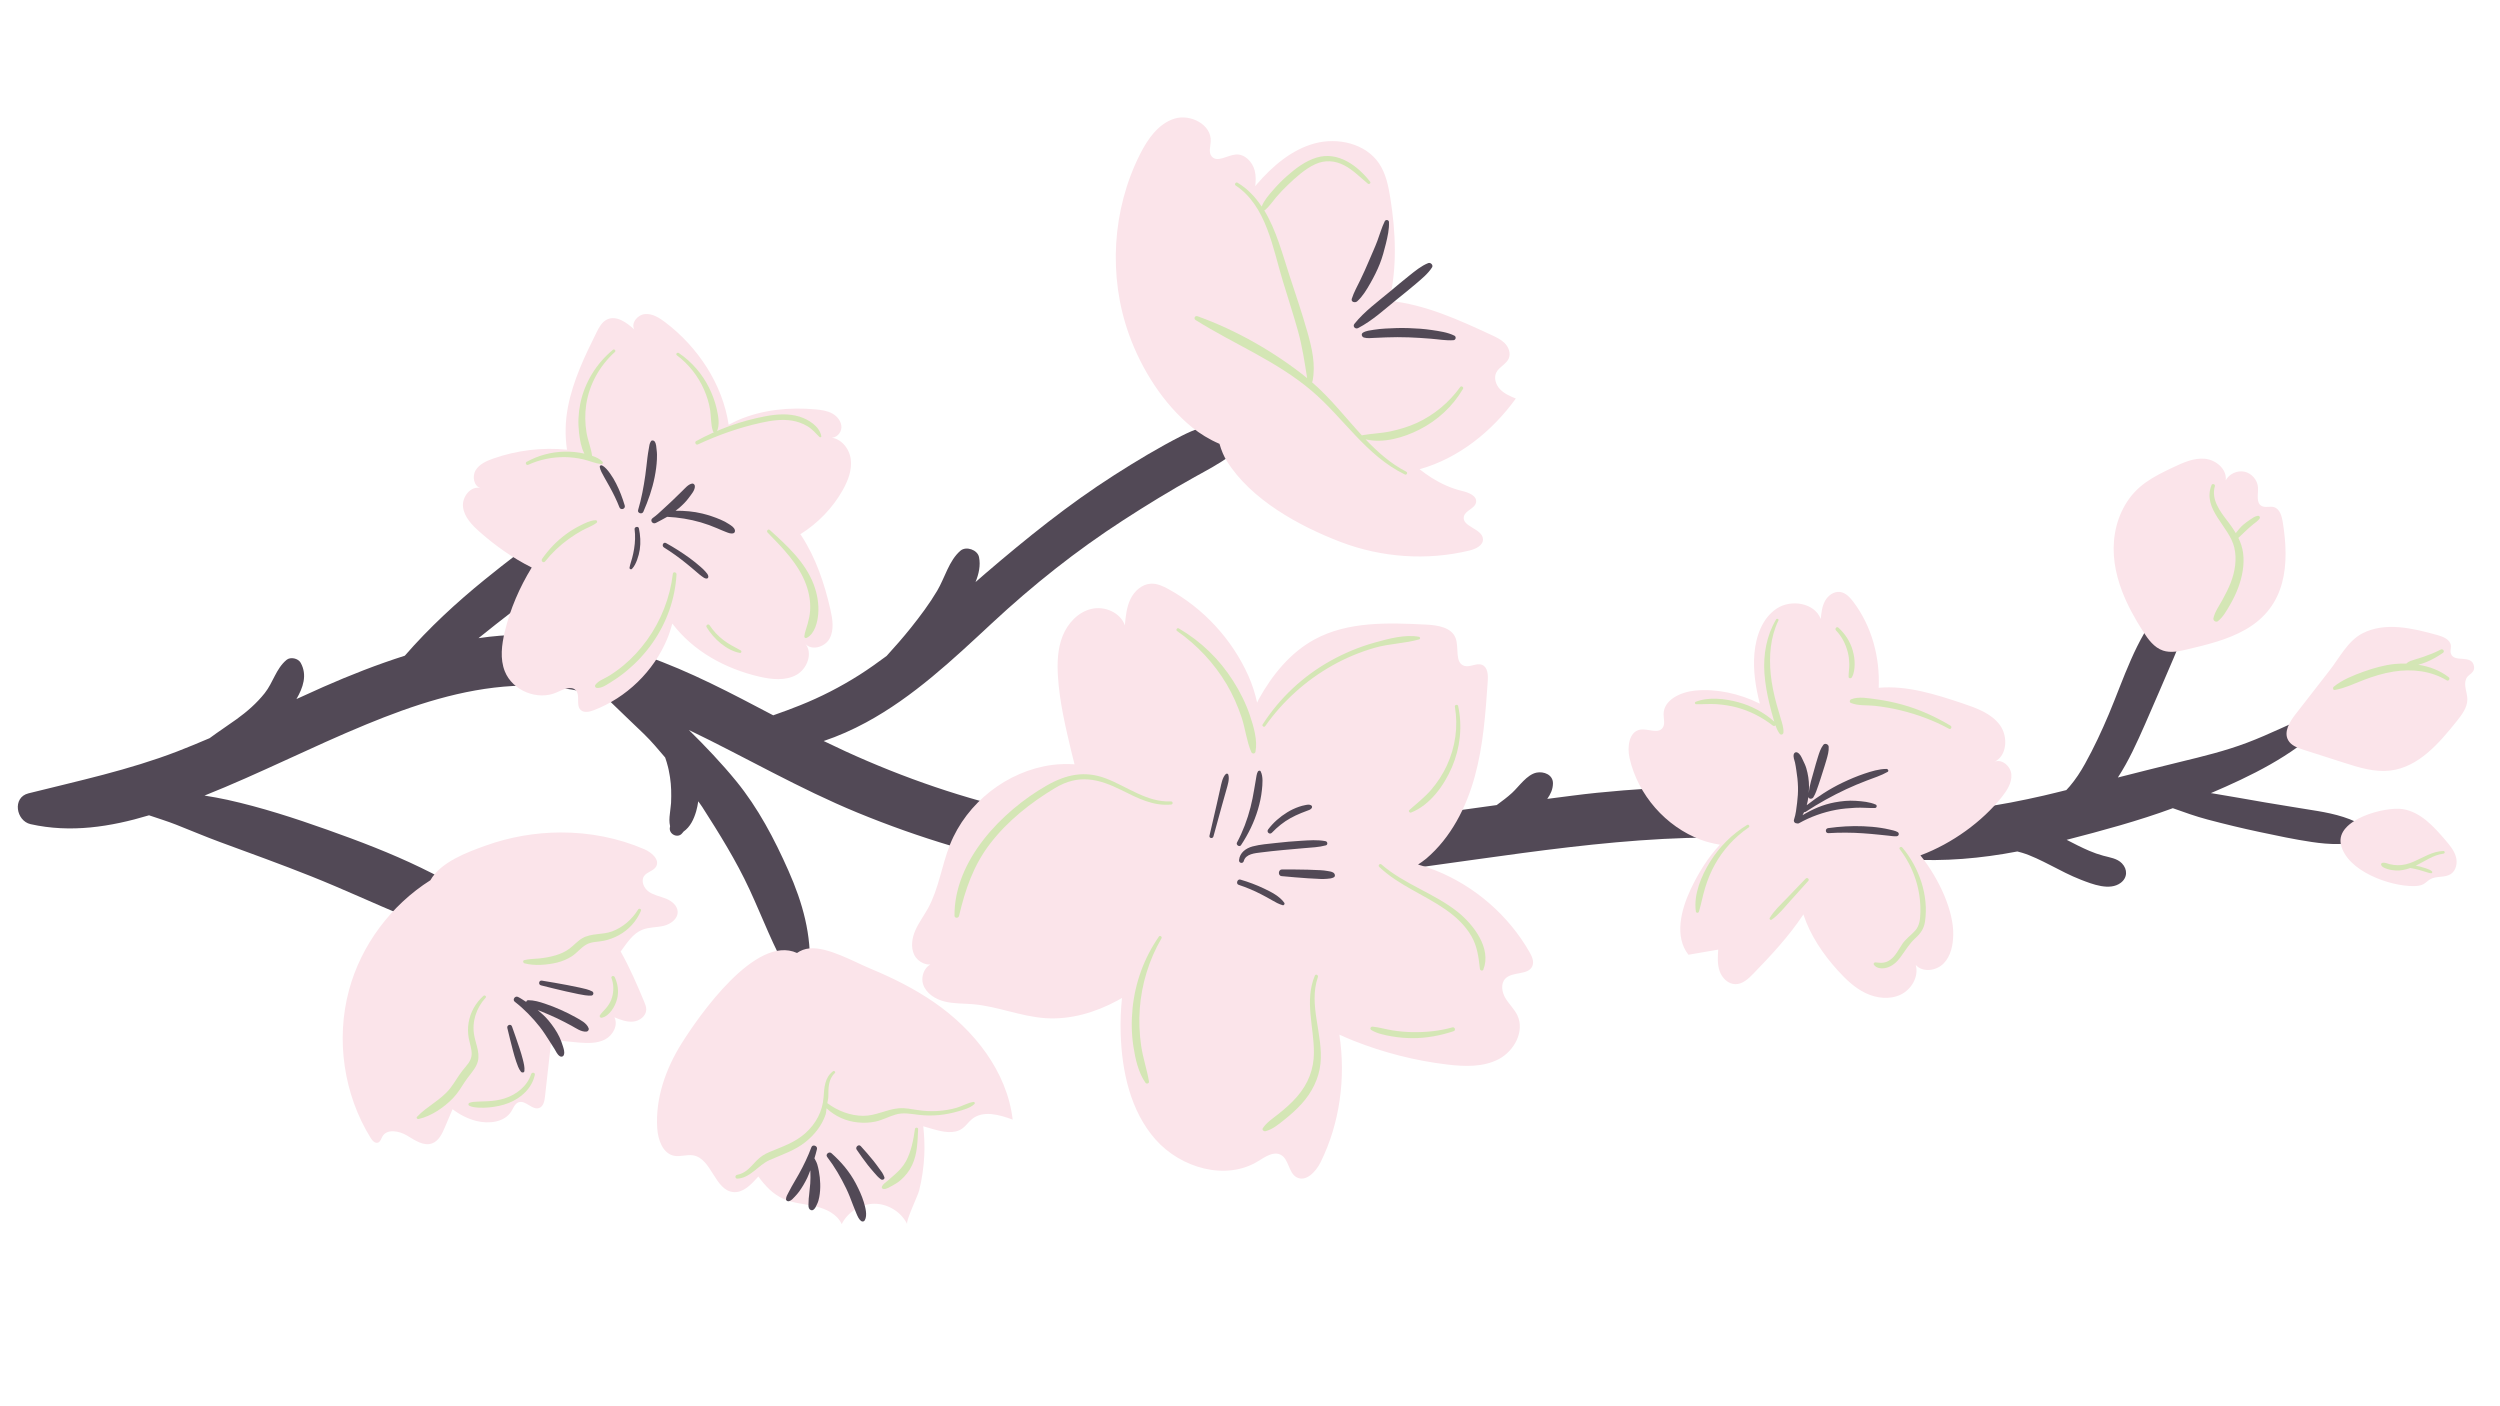 <?xml version="1.0" encoding="UTF-8" standalone="no"?>
<!DOCTYPE svg PUBLIC "-//W3C//DTD SVG 1.1//EN" "http://www.w3.org/Graphics/SVG/1.1/DTD/svg11.dtd">
<!-- Created with Vectornator (http://vectornator.io/) -->
<svg height="100%" stroke-miterlimit="10" style="fill-rule:nonzero;clip-rule:evenodd;stroke-linecap:round;stroke-linejoin:round;" version="1.1" viewBox="0 0 1440 810" width="100%" xml:space="preserve" xmlns="http://www.w3.org/2000/svg" xmlns:vectornator="http://vectornator.io" xmlns:xlink="http://www.w3.org/1999/xlink">
<defs/>
<g id="Untitled" vectornator:layerName="Untitled">
<g opacity="1" vectornator:layerName="path">
<clipPath id="ClipPath">
<path d="M10 238L1365 238L1365 564L10 564L10 238Z"/>
</clipPath>
<g clip-path="url(#ClipPath)">
<clipPath id="ClipPath_2">
<path d="M742.629-532.414L1725.86 450.816L742.629 1434.05L-240.602 450.816L742.629-532.414Z"/>
</clipPath>
<g clip-path="url(#ClipPath_2)">
<clipPath id="ClipPath_3">
<path d="M742.629-532.414L1725.86 450.816L742.629 1434.05L-240.602 450.816L742.629-532.414Z"/>
</clipPath>
<g clip-path="url(#ClipPath_3)">
<path d="M1363.32 477.07C1355.25 471.34 1344.68 468.797 1335.05 467.16C1324.94 465.441 1314.79 463.961 1304.69 462.191C1294.59 460.422 1284.48 458.648 1274.36 456.965C1274.05 456.914 1273.74 456.902 1273.43 456.855C1296.27 447.109 1320.43 435.418 1337.76 418.266C1340.89 415.168 1336.98 409.422 1332.95 411.082C1319.95 416.445 1307.39 422.883 1294.21 427.848C1281.73 432.543 1269.04 435.648 1256.11 438.777C1244.02 441.707 1231.96 444.789 1219.89 447.844C1226.17 438.254 1230.86 427.754 1235.49 417.27C1241.11 404.523 1246.57 391.699 1252.07 378.898C1254.82 372.508 1263.72 351.098 1251.48 348.824C1248.91 348.348 1246.16 349.254 1244.46 351.258C1230.17 368.137 1223.24 391.035 1214.7 411.32C1210.58 421.074 1206.14 430.617 1201 439.875C1198.46 444.465 1195.59 448.891 1192.19 452.891C1191.55 453.641 1190.87 454.367 1190.19 455.094C1185.86 456.133 1181.55 457.262 1177.21 458.254C1151.77 464.062 1126.3 468.418 1100.09 467.449C1087.55 466.984 1074.93 465.348 1062.48 463.848C1057.31 463.223 1052.05 462.793 1046.81 462.277C1045.82 461.324 1044.59 460.5 1043.02 459.906C1023.35 452.48 1002.25 452.867 981.418 453.055C960.867 453.238 940.348 454.617 919.902 456.645C910.316 457.594 900.781 458.977 891.223 460.156C893.09 457.543 894.445 454.668 894.508 451.305C894.605 446.18 889.156 444.207 885.082 445.023C879.5 446.141 874.98 452.988 870.93 456.723C868.297 459.152 865.164 461.457 862.094 463.723C841.305 466.578 820.531 469.57 799.719 472.23C763.75 476.828 727.535 480.371 691.234 479.949C653.285 479.516 615.422 474.191 578.613 465.047C542.605 456.102 507.77 443.086 474.434 426.828C482.867 423.992 491.035 420.359 498.863 416.121C526.188 401.34 548.855 379.875 571.438 358.883C594.992 336.988 619.781 317.273 646.785 299.773C660.324 290.996 674.059 282.578 688.164 274.738C695.152 270.855 702.375 267.113 708.801 262.328C715.25 257.527 720.906 251.801 727.246 246.844C730.5 244.301 729.352 237.395 724.352 238.324C708.75 241.223 695.012 243.73 680.684 251.016C667.367 257.793 654.461 265.59 641.871 273.625C615.59 290.395 591.211 310.086 567.566 330.348C565.668 331.973 563.789 333.637 561.902 335.277C563.805 330.566 564.91 325.664 563.906 320.859C563.031 316.676 556.484 314.41 553.223 317.207C546.586 322.895 544.242 332.824 539.809 340.289C535.367 347.777 530.094 354.809 524.668 361.605C520.207 367.199 515.484 372.559 510.672 377.844C505.551 381.609 500.398 385.34 495.02 388.746C484.137 395.645 472.781 401.484 460.82 406.262C455.73 408.297 450.566 410.219 445.371 412.023C421.41 399.426 397.484 386.691 371.867 377.777C340.672 366.922 308.324 362.727 275.602 367.59C282.164 362.328 288.738 357.098 295.391 351.992C308.289 342.094 321.57 332.77 335.004 323.617C341.445 319.227 348 315.137 353.309 309.328C357.484 304.758 362.789 300.223 363.98 294.012C364.527 291.188 362.602 288.977 360.043 288.234C353.371 286.297 344.492 290.004 338.188 292.453C330.953 295.27 324.559 300.02 318.211 304.398C304.836 313.621 291.902 323.547 279.285 333.781C262.844 347.117 247.102 361.66 233.172 377.688C217.238 382.762 201.625 388.887 186.273 395.645C181.074 397.934 175.91 400.301 170.746 402.66C174.547 396.133 177.133 388.82 173.18 381.754C171.746 379.199 167.344 378.18 165.035 380.109C158.941 385.199 157.344 393.133 152.461 399.27C147.867 405.051 142.324 409.895 136.355 414.207C131.207 417.926 125.832 421.395 120.723 425.195C114.531 427.836 108.32 430.434 102.035 432.852C74.281 443.531 45.137 449.777 16.371 456.973C6.949 459.332 9.254 472.836 17.605 474.711C40.648 479.883 63.609 476.297 85.84 469.609C91.031 471.387 96.305 472.988 101.387 474.988C109.801 478.297 118.113 481.852 126.598 484.977C144.25 491.484 161.93 497.844 179.406 504.82C197.465 512.023 215.082 520.23 233.02 527.707C241.52 531.25 249.926 534.758 258.758 537.387C266.188 539.602 274.172 543.191 281.266 538.836C283.199 537.648 284.203 535.316 284.086 533.113C283.617 524.395 274.387 519.152 267.941 514.402C260.129 508.648 251.281 504.082 242.562 499.855C225.066 491.379 206.805 484.434 188.5 477.934C169.715 471.258 150.469 465.004 130.992 460.699C126.609 459.727 122.211 458.965 117.801 458.246C149.34 445.699 179.59 430.18 210.973 417.262C238.027 406.121 266.191 396.73 295.609 395.117C313.844 394.117 331.504 396.77 348.664 401.59C349.441 402.301 350.297 402.949 351.047 403.684C357.625 410.105 364.312 416.395 370.934 422.793C375.391 427.105 379.207 431.746 383.137 436.332C383.777 438.16 384.34 440.016 384.797 441.898C384.93 442.441 385.047 442.992 385.176 443.543C385.18 443.562 385.18 443.543 385.184 443.562C385.199 443.668 385.188 443.629 385.215 443.793C385.27 444.152 385.547 445.609 385.668 446.23C385.754 446.715 385.91 447.625 385.934 447.762C386.672 452.527 386.734 457.438 386.539 462.254C386.527 462.469 386.512 462.707 386.5 462.832C386.43 463.613 386.328 464.391 386.246 465.172C386.133 466.285 386.012 467.395 385.871 468.504C385.52 471.312 385.41 473.379 385.973 475.941C385.934 476.148 385.91 476.359 385.859 476.566C385.082 480.434 390.359 483.141 392.91 479.984C393.176 479.645 393.449 479.316 393.73 478.992C397.605 476.277 399.66 471.871 401.004 467.281C401.559 465.391 401.891 463.473 402.199 461.547C402.918 462.645 403.73 463.613 404.441 464.727C414.312 480.164 424.023 495.699 431.734 512.355C439.34 528.781 445.473 545.57 454.66 561.223C457.328 565.77 465.906 564.469 466.281 558.875C467.633 538.68 462.301 519.945 454.156 501.555C446.094 483.34 436.68 465.375 424.023 449.895C415.637 439.633 406.352 429.883 396.793 420.473C429.293 436.121 460.441 454.309 493.859 468.062C529.375 482.676 566.465 493.848 604.238 500.82C677.18 514.277 749.863 508.844 822.82 498.848C858.812 493.914 894.754 488.414 930.953 485.176C948.91 483.57 966.93 482.527 984.961 482.406C1002.92 482.285 1020.96 484.699 1038.75 482.223C1040.23 482.016 1041.58 481.465 1042.83 480.746C1048.12 483.531 1053.54 486.098 1059.47 487.992C1072.33 492.098 1085.01 494.125 1098.47 494.973C1119.86 496.32 1141.08 494.461 1162 490.445C1162.93 490.676 1163.85 490.922 1164.76 491.199C1169.99 492.781 1175.79 495.672 1180.97 498.324C1186.76 501.297 1192.53 504.371 1198.61 506.727C1205.14 509.258 1215.21 513.281 1221.55 508.504C1225.47 505.559 1225.53 500.77 1222.28 497.34C1219.5 494.406 1215.2 493.91 1211.48 492.895C1208.71 492.141 1206.07 491.207 1203.43 490.078C1198.98 488.18 1194.68 485.961 1190.39 483.742C1210.91 478.445 1231.64 472.848 1251.55 465.52C1258.13 467.871 1264.7 470.234 1271.51 472.039C1281.42 474.672 1291.44 477.09 1301.47 479.223C1311.49 481.352 1321.54 483.504 1331.67 485.004C1341.39 486.438 1352.76 487.188 1362.07 483.406C1364.43 482.445 1365.79 478.824 1363.32 477.07Z" fill="#524956" fill-rule="nonzero" opacity="1" stroke="none" vectornator:layerName="path"/>
</g>
</g>
</g>
</g>
<g opacity="1" vectornator:layerName="path">
<clipPath id="ClipPath_4">
<path d="M197 67L1426 67L1426 706L197 706L197 67Z"/>
</clipPath>
<g clip-path="url(#ClipPath_4)">
<clipPath id="ClipPath_5">
<path d="M742.629-532.414L1725.86 450.816L742.629 1434.05L-240.602 450.816L742.629-532.414Z"/>
</clipPath>
<g clip-path="url(#ClipPath_5)">
<clipPath id="ClipPath_6">
<path d="M742.629-532.414L1725.86 450.816L742.629 1434.05L-240.602 450.816L742.629-532.414Z"/>
</clipPath>
<g clip-path="url(#ClipPath_6)">
<path d="M863.281 610.055C854.352 614.75 843.676 614.371 833.66 613.176C815.188 610.969 797.008 606.352 779.719 599.484C776.961 598.387 774.219 597.207 771.496 595.953C775.219 620.859 771.832 646.828 760.672 669.43C757.953 674.938 752.129 681.102 746.785 678.082C742.113 675.441 742.465 667.688 737.719 665.18C733.512 662.957 728.707 666.359 724.652 668.852C706.031 680.324 680.074 672.746 665.594 656.355C651.117 639.965 646.184 617.148 645.504 595.289C645.297 588.504 645.543 581.629 646.273 574.828C645.406 575.316 644.488 575.863 643.656 576.312C630.977 583.156 616.598 587.465 602.082 586.461C587.926 585.484 574.473 579.609 560.336 578.418C554.902 577.957 549.371 578.188 544.082 576.875C538.793 575.559 533.578 572.301 531.777 567.156C529.98 562.008 533.16 555.188 538.59 554.727C534.34 557.023 528.648 554.258 526.57 549.898C524.488 545.539 525.309 540.293 527.246 535.867C529.18 531.441 532.133 527.543 534.469 523.312C540.754 511.934 542.379 498.598 547.184 486.52C556.824 462.297 580.16 444.082 605.996 440.605C610.289 440.027 614.613 440.004 618.93 440.223C618.273 437.68 617.617 435.133 617.02 432.605C613.656 418.426 610.281 404.16 609.375 389.617C608.883 381.762 609.156 373.672 612.066 366.359C614.977 359.051 620.914 352.594 628.562 350.75C636.207 348.902 645.309 352.758 647.918 360.184C648.391 355.027 648.895 349.746 651.145 345.082C653.395 340.422 657.793 336.438 662.965 336.199C666.555 336.035 669.977 337.645 673.129 339.379C693.273 350.449 709.66 368.23 719.047 389.219C721.383 394.441 722.965 399.59 724.098 404.711C724.461 404.031 724.734 403.293 725.109 402.617C732.793 388.781 743.18 375.953 757.07 368.367C776.402 357.812 799.695 358.656 821.691 359.781C828.203 360.113 836.105 361.406 838.414 367.504C840.52 373.07 837.773 381.809 843.465 383.543C846.789 384.551 850.484 381.641 853.695 382.961C856.914 384.289 857.195 388.66 856.957 392.133C855.688 410.664 854.391 429.34 849.477 447.246C844.562 465.156 835.715 482.473 821.578 494.512C820.055 495.805 818.422 496.871 816.805 497.98C820.219 498.957 823.598 500.055 826.895 501.371C849.504 510.395 868.902 527.254 880.988 548.387C882.402 550.863 883.75 553.836 882.637 556.461C880.316 561.926 871.152 559.406 867.051 563.699C864.266 566.613 865.07 571.48 867.137 574.945C869.203 578.406 872.297 581.219 874.02 584.863C878.328 593.984 872.211 605.363 863.281 610.055ZM1106.17 492.695C1124.7 485.77 1141.81 473.117 1152.93 459.227C1155.99 455.406 1158.92 450.93 1158.54 446.055C1158.16 441.176 1152.71 436.652 1148.4 438.977C1156.11 435.766 1156.87 424.223 1151.87 417.535C1146.88 410.844 1138.46 407.84 1130.55 405.18C1114.89 399.926 1098.32 394.688 1082.13 396.168C1082.9 378.574 1078.16 360.719 1067.52 346.652C1065.54 344.043 1063.09 341.383 1059.84 340.969C1056.3 340.516 1052.91 343.023 1051.2 346.164C1049.49 349.305 1049.11 352.973 1048.75 356.531C1045.2 347.211 1031.7 345.023 1023.38 350.527C1015.07 356.035 1011.39 366.488 1010.54 376.426C1009.71 386.152 1011.2 395.832 1013.68 405.312C1001.9 399.438 988.645 396.602 976.445 397.773C968.141 398.57 958.238 403.051 958.223 411.395C958.219 414.105 959.258 417.156 957.617 419.316C954.898 422.895 949.199 419.535 944.77 420.277C938.289 421.359 937.168 430.281 938.625 436.684C943.453 457.852 959.441 476.141 979.773 483.746C983.043 484.969 986.758 485.891 990.695 486.535C983.652 494.062 978.156 503.023 973.762 512.395C968.152 524.348 964.41 539.531 972.535 549.938C978.258 548.949 983.977 547.961 989.695 546.977C989.406 551.141 989.133 555.441 990.512 559.379C991.891 563.316 995.379 566.832 999.551 566.887C1003.74 566.941 1007.14 563.715 1010.05 560.707C1019.32 551.121 1030.32 539.52 1038.75 526.715C1042.71 538.695 1049.98 549.512 1058.5 558.918C1063.17 564.074 1068.31 569 1074.57 572.02C1080.84 575.035 1088.45 575.918 1094.73 572.934C1101.02 569.953 1105.33 562.535 1103.48 555.832C1107.49 560.305 1115.33 559.242 1119.53 554.945C1123.73 550.648 1124.98 544.262 1125.07 538.254C1125.27 525.16 1117.57 507.051 1106.17 492.695ZM583.305 644.902C580.031 617.148 561.062 593.195 538.051 577.328C526.641 569.461 514.184 563.262 501.402 557.953C491.941 554.027 476.871 545.355 466.406 546.262C463.512 546.512 461.121 547.488 459.082 548.918C435.277 538.012 402.438 585.297 392.539 601.129C383.426 615.699 377.43 632.738 378.566 649.891C379.008 656.555 381.738 664.43 388.289 665.734C391.898 666.453 395.648 664.855 399.273 665.477C410.008 667.309 411.676 685.793 422.535 686.648C427.82 687.066 432.172 682.785 435.719 678.848C436.078 678.449 436.426 678.043 436.785 677.648C440.727 683.07 445.289 687.93 451.352 690.59C457.125 693.129 463.59 693.445 469.73 694.875C475.871 696.301 482.25 699.352 484.824 705.102C488.27 698.109 495.867 693.367 503.664 693.359C511.461 693.348 519.074 698.066 522.535 705.051C521.648 703.262 528.727 688.621 529.445 685.711C531.086 679.051 532.062 672.227 532.395 665.379C532.66 659.824 532.383 654.262 531.801 648.73C533.617 649.258 535.43 649.801 537.242 650.32C542.91 651.949 549.5 653.438 554.301 650.016C556.41 648.512 557.848 646.238 559.855 644.602C566.211 639.41 575.613 642.035 583.305 644.902ZM1218.04 324.344C1218.82 329.844 1220.29 335.18 1222.25 340.359C1225.36 348.555 1229.7 356.355 1234.43 363.754C1237.35 368.305 1240.79 373.031 1245.92 374.738C1250.34 376.207 1255.15 375.148 1259.68 374.082C1271.27 371.344 1283.05 368.535 1293.4 362.637C1317.02 349.168 1318.8 325.043 1314.87 300.73C1314.3 297.234 1313.17 293.066 1309.76 292.105C1307.45 291.453 1304.78 292.59 1302.68 291.434C1299.35 289.59 1300.82 284.629 1300.61 280.828C1300.37 276.559 1297.05 272.645 1292.88 271.715C1288.7 270.781 1284.03 272.914 1282 276.68C1282.84 270.309 1276.43 264.852 1270.03 264.25C1263.63 263.648 1257.46 266.465 1251.66 269.219C1239.91 274.777 1230.59 279.602 1223.99 290.969C1218.16 301 1216.42 312.93 1218.04 324.344ZM1415.19 415.254C1418.09 411.617 1421.12 407.609 1421.19 402.961C1421.25 398.852 1418.89 394.949 1420.48 391.008C1421.62 388.188 1425.73 387.832 1425.01 383.707C1423.76 376.566 1413.47 382.129 1411.68 376.367C1411.23 374.926 1411.86 373.371 1411.71 371.871C1411.36 368.395 1407.34 366.738 1403.98 365.805C1389.69 361.836 1373.75 358.016 1360.61 364.898C1352.35 369.23 1347.56 378.824 1341.94 386.047C1340.25 388.215 1338.57 390.383 1336.88 392.555C1331.98 398.852 1327.09 405.152 1322.19 411.453C1318.83 415.773 1315.32 421.52 1317.96 426.312C1319.68 429.43 1323.38 430.766 1326.77 431.852C1334.61 434.363 1342.45 436.871 1350.29 439.383C1358.89 442.137 1367.83 444.926 1376.79 443.848C1393.07 441.895 1404.98 428.082 1415.19 415.254ZM1414.58 493.391C1413.54 489.797 1411.04 486.836 1408.61 483.988C1401.86 476.078 1394.22 467.648 1383.94 466.043C1373.82 464.461 1345.2 472.008 1348.36 486.391C1351.77 501.816 1376.82 510.609 1390.34 510.391C1392.27 510.363 1394.28 510.195 1395.96 509.25C1397.33 508.484 1398.39 507.262 1399.75 506.473C1403.32 504.395 1408.2 505.715 1411.66 503.453C1414.79 501.406 1415.62 496.984 1414.58 493.391ZM371.027 576.93C366.98 567.215 362.699 557.297 357.504 548.078C361.168 543.133 364.402 537.773 369.98 535.531C373.848 533.977 378.195 534.258 382.246 533.297C386.301 532.332 390.516 529.262 390.332 525.102C390.18 521.559 386.902 518.949 383.613 517.621C380.324 516.293 376.684 515.699 373.77 513.676C370.855 511.656 368.977 507.406 371.051 504.531C372.773 502.141 376.453 501.688 377.918 499.129C380.184 495.16 375.316 490.953 371.117 489.145C355.992 482.629 339.512 479.473 323.062 479.5C308.344 479.527 293.621 482.09 279.766 487.059C269.195 490.848 253.902 496.457 247.895 507.02C225.191 521.426 207.992 544.398 201.008 570.387C193.355 598.859 197.992 630.418 213.512 655.484C214.469 657.035 216.07 658.777 217.773 658.137C219.145 657.621 219.52 655.91 220.246 654.637C222.859 650.035 229.883 651.352 234.426 654.066C238.969 656.781 244.094 660.438 249.031 658.535C252.699 657.125 254.594 653.164 256.137 649.551C257.648 646.004 259.164 642.457 260.676 638.914C264.762 642.02 269.367 644.418 274.359 645.672C281.609 647.492 290.625 646.477 294.539 640.113C295.738 638.164 296.582 635.645 298.746 634.898C302.762 633.504 306.586 639.672 310.578 638.203C312.969 637.324 313.613 634.309 313.898 631.777C315.133 620.754 316.367 609.738 317.602 598.719C322.883 599.48 328.184 600.105 333.5 600.52C338.598 600.91 343.996 601.086 348.523 598.715C353.059 596.344 356.188 590.539 353.906 585.961C357.355 587.367 360.977 588.801 364.684 588.441C368.391 588.086 372.148 585.293 372.238 581.57C372.273 579.961 371.645 578.418 371.027 576.93ZM772.219 312.176C795.738 321.16 822 323.055 846.488 317.078C850.07 316.207 854.395 314.148 854.184 310.465C853.84 304.438 841.859 303.406 843.191 297.512C844.004 293.926 849.566 292.996 850.207 289.371C850.879 285.586 845.918 283.68 842.176 282.793C835.965 281.316 830.16 278.664 824.742 275.289C822.301 273.77 819.973 272.051 817.684 270.281C840.133 263.992 859.41 248.508 873.109 229.566C869.852 228.211 866.5 226.785 864.055 224.246C861.609 221.703 860.297 217.719 861.867 214.562C863.492 211.301 867.621 209.797 869.047 206.449C870.258 203.602 869.074 200.191 866.961 197.93C866.801 197.754 866.633 197.586 866.461 197.422C864.406 195.457 861.758 194.211 859.172 193.008C840.445 184.301 821.004 175.395 800.227 173.262C804.844 153.973 803.953 133.664 800.82 114.027C799.707 107.09 798.266 99.973 794.344 94.144C786.621 82.672 770.586 78.992 757.234 82.606C743.883 86.219 732.906 95.742 723.863 106.207C723.574 106.539 723.309 106.895 723.023 107.23C723.359 104.211 723.457 101.203 722.711 98.273C721.426 93.219 716.93 88.523 711.734 89.004C706.848 89.457 701.043 93.856 697.918 90.07C696.031 87.789 697.215 84.418 697.383 81.461C697.941 71.773 685.621 65.414 676.379 68.371C667.137 71.332 661.074 80.09 656.695 88.75C640.582 120.641 638.234 159.203 650.355 192.812C657.535 212.73 670.117 232.715 686.684 246.18C691.059 249.742 696.543 253.148 702.422 255.645C703.496 259.406 704.957 262.871 706.656 265.578C720.566 287.809 748.242 303.016 772.219 312.176ZM384.254 368.125C385.473 365.215 386.426 362.207 387.258 359.168C399.281 375.121 417.945 385.273 437.438 389.766C444.516 391.395 452.344 392.25 458.711 388.75C465.082 385.254 468.48 375.832 463.605 370.449C466.973 375.105 475.07 372.91 477.816 367.863C480.562 362.816 479.57 356.625 478.293 351.023C474.914 336.164 469.984 321.465 461.684 308.688C461.465 308.352 461.207 308.062 460.984 307.73C471.039 301.449 479.555 292.695 485.379 282.359C488.453 276.906 490.848 270.715 490.039 264.504C489.23 258.297 484.344 252.289 478.086 252.031C481.344 252.738 484.562 249.562 484.656 246.23C484.75 242.898 482.41 239.863 479.5 238.234C476.594 236.605 473.195 236.125 469.871 235.816C454.742 234.414 439.062 235.965 425.023 242.031C423.223 242.809 421.48 243.805 419.703 244.676C416.223 221.379 402.074 199.93 383.141 185.598C379.738 183.023 375.805 180.539 371.551 180.898C367.301 181.262 363.352 185.969 365.316 189.754C360.945 185.742 354.961 181.445 349.625 184.039C346.707 185.457 345.055 188.551 343.609 191.457C336.766 205.195 330.082 219.238 327.16 234.305C325.59 242.414 325.348 250.871 326.59 259.023C312.309 257.574 297.66 259.367 284.086 264.141C280.184 265.516 276.098 267.332 273.965 270.883C271.836 274.43 272.93 280.094 276.918 281.191C271.285 279.516 265.992 286.16 266.695 291.996C267.398 297.828 271.855 302.43 276.254 306.328C285.312 314.359 295.43 321.477 306.27 326.898C299.262 338.332 293.867 350.758 290.766 363.809C288.965 371.359 287.906 379.512 290.785 386.723C295.238 397.883 309.738 403.738 320.691 398.801C324.348 397.152 329.141 394.715 331.762 397.746C334.324 400.707 331.617 406.113 334.398 408.867C336.305 410.758 339.488 410.059 341.996 409.098C360.828 401.891 376.465 386.727 384.254 368.125Z" fill="#fbe4ea" fill-rule="nonzero" opacity="1" stroke="none" vectornator:layerName="path"/>
</g>
</g>
</g>
</g>
<g opacity="1" vectornator:layerName="path">
<clipPath id="ClipPath_7">
<path d="M292 126L1094 126L1094 704L292 704L292 126Z"/>
</clipPath>
<g clip-path="url(#ClipPath_7)">
<clipPath id="ClipPath_8">
<path d="M742.629-532.414L1725.86 450.816L742.629 1434.05L-240.602 450.816L742.629-532.414Z"/>
</clipPath>
<g clip-path="url(#ClipPath_8)">
<clipPath id="ClipPath_9">
<path d="M742.629-532.414L1725.86 450.816L742.629 1434.05L-240.602 450.816L742.629-532.414Z"/>
</clipPath>
<g clip-path="url(#ClipPath_9)">
<path d="M730.441 477.777C733.398 473.812 737.227 470.492 741.434 467.906C743.547 466.605 745.844 465.516 748.188 464.703C749.371 464.289 750.551 463.977 751.785 463.746C752.941 463.527 754.047 463.242 755.141 463.812C755.801 464.16 755.945 464.961 755.496 465.539C754.773 466.465 753.723 466.676 752.676 467.082C751.59 467.5 750.496 467.91 749.418 468.344C747.34 469.18 745.332 470.137 743.371 471.215C739.34 473.441 735.785 476.34 732.602 479.656C731.316 481 729.348 479.246 730.441 477.777ZM768.02 502.656C767.008 502.008 765.773 501.898 764.617 501.691C763.285 501.449 761.992 501.309 760.645 501.234C758.168 501.094 755.699 501 753.219 500.941C748.281 500.832 743.352 500.793 738.41 500.801C736.23 500.805 735.973 504.441 738.184 504.648C743.172 505.121 748.156 505.539 753.156 505.887C755.691 506.062 758.227 506.207 760.77 506.293C761.98 506.336 763.145 506.297 764.352 506.195C765.719 506.074 766.973 506.016 768.211 505.375C769.398 504.762 768.898 503.219 768.02 502.656ZM700.875 463.129C699.469 469.215 698.059 475.301 696.652 481.387C696.312 482.852 698.539 483.242 698.93 481.816C700.59 475.781 702.25 469.738 703.91 463.703C704.727 460.734 705.594 457.777 706.418 454.809C707.133 452.242 708.305 448.816 707.504 446.184C707.297 445.512 706.473 445.449 706.023 445.891C704.082 447.816 703.477 451.566 702.887 454.145C702.203 457.137 701.566 460.137 700.875 463.129ZM728.094 511.809C723.691 509.711 719.121 508.008 714.445 506.641C712.723 506.141 711.727 509.09 713.453 509.66C717.941 511.145 722.301 512.969 726.492 515.152C728.547 516.223 730.598 517.316 732.598 518.488C734.543 519.633 736.656 520.789 738.832 521.406C739.59 521.617 740.176 520.625 739.754 520.016C737.094 516.211 732.184 513.758 728.094 511.809ZM726.863 455.031C727.191 451.805 727.68 447.285 726.148 444.316C725.797 443.633 724.832 443.871 724.523 444.43C723.762 445.805 723.668 447.539 723.375 449.066C723.023 450.883 722.73 452.703 722.438 454.527C721.863 458.09 721.16 461.598 720.27 465.094C718.5 472.043 715.879 478.973 712.5 485.297C711.773 486.656 713.938 488.148 714.816 486.82C719.082 480.359 722.363 473.672 724.578 466.242C725.66 462.609 726.48 458.805 726.863 455.031ZM738.973 489.625C743.051 489.25 747.125 488.891 751.203 488.535C755.344 488.176 759.695 488.035 763.711 486.926C764.949 486.586 764.711 484.762 763.543 484.527C759 483.609 754.02 484.016 749.418 484.293C744.586 484.582 739.773 484.996 734.965 485.555C730.516 486.066 725.863 486.379 721.527 487.527C717.633 488.562 714.086 491.141 713.684 495.426C713.516 497.207 715.965 497.703 716.43 495.945C717.527 491.809 722.938 491.43 726.406 490.996C730.586 490.469 734.777 490.012 738.973 489.625ZM1080.03 465.398C1081.05 465.363 1081.35 463.836 1080.4 463.422C1076.89 461.895 1072.72 461.547 1068.93 461.281C1064.86 461 1060.72 461.43 1056.72 462.18C1050.09 463.426 1043.98 466.086 1038.26 469.555C1038.55 468.957 1038.89 468.383 1039.16 467.773C1039.45 467.82 1039.77 467.805 1040.1 467.586C1047.51 462.699 1055.39 458.348 1063.42 454.586C1067.28 452.781 1071.23 451.152 1075.2 449.621C1079.2 448.074 1083.52 446.746 1087.24 444.621C1088.12 444.121 1087.52 442.906 1086.66 442.906C1082.4 442.895 1077.86 444.289 1073.85 445.641C1069.55 447.102 1065.36 448.871 1061.27 450.832C1053.87 454.375 1047.12 458.785 1040.68 463.801C1041.12 462.246 1041.4 460.645 1041.61 459.031C1041.89 460.383 1043.81 460.363 1044.48 459.285C1045.82 457.121 1046.57 454.676 1047.4 452.285C1048.26 449.844 1049.02 447.371 1049.8 444.906C1050.57 442.465 1051.38 440.031 1052.07 437.57C1052.77 435.102 1053.47 432.719 1053.33 430.133C1053.25 428.668 1051.14 427.812 1050.2 429.082C1048.62 431.211 1047.9 433.574 1047.11 436.074C1046.3 438.598 1045.6 441.148 1044.89 443.695C1043.69 447.945 1042.27 452.398 1041.8 456.848C1041.9 455.582 1042.01 454.312 1042 453.051C1041.97 449.434 1041.45 445.969 1040.43 442.504C1039.94 440.824 1039.17 439.305 1038.42 437.734C1037.65 436.125 1036.93 434.246 1035.24 433.418C1034.36 432.992 1033.44 433.562 1033.21 434.441C1032.8 436.043 1033.55 437.715 1033.93 439.254C1034.28 440.688 1034.43 442.195 1034.68 443.656C1035.22 446.801 1035.55 450.086 1035.64 453.277C1035.73 456.328 1035.51 459.355 1035.14 462.379C1034.73 465.629 1034.42 468.922 1033.37 472.043C1032.93 473.352 1033.94 474.285 1034.96 474.246C1035.35 474.395 1035.79 474.418 1036.26 474.152C1042.83 470.453 1050.16 467.848 1057.56 466.461C1061.25 465.77 1064.96 465.492 1068.69 465.277C1072.49 465.055 1076.24 465.527 1080.03 465.398ZM1093 479.242C1091.57 478.453 1089.83 478.176 1088.25 477.789C1086.67 477.402 1085.08 477.121 1083.47 476.867C1080.09 476.344 1076.66 476.059 1073.24 475.922C1066.46 475.648 1059.71 476.059 1052.99 477C1051.16 477.258 1051.31 480.004 1053.19 479.891C1059.78 479.492 1066.42 479.523 1073 479.965C1076.25 480.184 1079.48 480.488 1082.72 480.82C1084.34 480.984 1085.96 481.176 1087.59 481.324C1089.21 481.473 1090.91 481.848 1092.54 481.672C1093.84 481.531 1094.12 479.859 1093 479.242ZM794.727 152.086C796.238 148.281 797.289 144.34 798.266 140.375C799.25 136.363 800.223 132.047 800.051 127.895C800 126.594 798.172 126.309 797.625 127.43C795.855 131.027 794.766 135.008 793.352 138.762C791.914 142.582 790.184 146.297 788.605 150.059C787.016 153.844 785.332 157.578 783.547 161.273C781.844 164.801 779.812 168.363 778.629 172.098C778.023 174.004 780.59 174.582 781.707 173.59C784.848 170.82 787.266 166.742 789.32 163.129C791.34 159.57 793.211 155.887 794.727 152.086ZM815.492 163.516C818.77 160.715 822.547 157.664 824.867 154.004C825.703 152.691 824.027 151.02 822.68 151.535C818.73 153.059 815.004 156.164 811.715 158.777C807.969 161.75 804.316 164.836 800.648 167.902C793.676 173.73 785.844 179.395 780.148 186.535C778.945 188.043 780.684 189.805 782.289 188.969C790.504 184.711 797.645 178.051 804.816 172.27C808.398 169.383 811.996 166.508 815.492 163.516ZM824.707 190.094C820.301 189.43 815.848 189.129 811.398 188.988C806.949 188.852 802.477 188.961 798.035 189.242C795.762 189.387 793.461 189.586 791.211 189.961C789.16 190.309 786.855 190.504 785.062 191.613C783.805 192.395 784.43 194.062 785.633 194.43C787.562 195.02 789.879 194.672 791.879 194.613C794.047 194.547 796.219 194.418 798.391 194.332C802.738 194.16 807.078 194.172 811.426 194.316C815.664 194.461 819.883 194.773 824.109 195.09C828.406 195.41 832.91 196.273 837.207 195.949C838.59 195.844 838.941 193.938 837.711 193.328C833.801 191.383 828.992 190.742 824.707 190.094ZM377.762 301.211C379.945 300.059 382.152 298.934 384.289 297.691C390.805 298.012 397.398 299.066 403.652 300.883C406.871 301.82 410.016 302.973 413.094 304.301C414.648 304.969 416.188 305.668 417.773 306.262C419.305 306.828 420.754 307.613 422.406 307.168C423.191 306.957 423.484 306.066 423.305 305.355C422.883 303.719 421.25 302.805 419.934 301.914C418.43 300.895 416.797 300.074 415.137 299.355C411.738 297.887 408.199 296.703 404.609 295.82C399.496 294.562 394.312 294.172 389.102 294.188C389.766 293.637 390.508 293.184 391.156 292.617C393.184 290.836 395.18 288.914 396.758 286.723C398.102 284.863 400.438 282.34 400.234 279.895C400.176 279.172 399.457 278.379 398.672 278.531C396.309 278.984 394.57 281.312 392.879 282.891C391.004 284.648 389.184 286.473 387.344 288.273C385.516 290.059 383.578 291.723 381.727 293.484C379.879 295.242 377.996 296.941 375.914 298.426C374.129 299.699 375.891 302.199 377.762 301.211ZM406.375 329.285C405.523 328.281 404.535 327.375 403.547 326.516C401.508 324.742 399.402 323.02 397.211 321.434C392.871 318.285 388.336 315.406 383.641 312.812C382.047 311.926 380.938 314.398 382.434 315.332C386.91 318.125 391.191 321.203 395.289 324.527C397.242 326.109 399.18 327.703 401.07 329.359C402.086 330.254 403.113 331.145 404.215 331.93C405.137 332.586 405.902 333.273 407.074 333.258C407.633 333.25 408.02 332.703 408.008 332.188C407.977 331.004 407.109 330.145 406.375 329.285ZM378.387 264.512C378.461 262.762 378.477 261.012 378.23 259.277C377.988 257.559 378.094 255.781 377.086 254.293C376.648 253.648 375.449 253.402 374.949 254.152C374.051 255.512 373.992 256.867 373.715 258.434C373.406 260.16 373.121 261.863 372.914 263.605C372.504 267.004 372.172 270.406 371.691 273.801C370.734 280.523 369.473 287.309 367.535 293.824C367.016 295.566 369.836 296.461 370.555 294.812C373.379 288.332 375.703 281.762 377.078 274.816C377.75 271.434 378.238 267.961 378.387 264.512ZM354.855 278.453C353.84 276.465 352.727 274.547 351.41 272.738C350.176 271.027 348.637 269.008 346.711 268.07C346.148 267.797 345.332 268.258 345.441 268.93C345.762 270.91 346.93 272.812 347.879 274.562C348.941 276.523 350.082 278.441 351.16 280.395C353.273 284.227 355.203 288.105 356.781 292.195C357.531 294.141 360.453 293.156 359.848 291.156C358.539 286.805 356.934 282.5 354.855 278.453ZM368.516 316.516C369.113 312.457 368.84 308.344 368.02 304.336C367.727 302.918 365.348 303.406 365.531 304.836C366.008 308.582 365.852 312.328 365.258 316.055C364.969 317.867 364.59 319.68 364.113 321.453C363.621 323.289 362.922 325.105 362.609 326.977C362.477 327.797 363.477 328.246 364.031 327.668C365.41 326.234 366.312 324.258 366.996 322.395C367.691 320.484 368.215 318.531 368.516 316.516ZM320.98 586.605C323.801 587.934 326.547 589.398 329.289 590.875C331.844 592.258 334.723 594.422 337.746 594.219C338.676 594.16 339.391 593.164 339.051 592.266C337.895 589.203 334.316 587.512 331.637 585.98C328.844 584.387 325.926 582.984 322.988 581.668C320.039 580.34 317.043 579.172 313.977 578.145C310.754 577.062 307.633 576.117 304.227 576.113C303.516 576.113 303.227 576.598 303.094 577.109C301.512 576.148 300.062 575.047 298.348 574.219C296.676 573.41 294.969 575.824 296.512 577.012C301.859 581.129 306.797 586.246 310.969 591.539C313.109 594.262 314.898 597.188 316.773 600.09C317.645 601.434 318.5 602.777 319.352 604.133C320.258 605.582 320.91 607.316 322.359 608.301C323.34 608.969 324.52 608.629 324.848 607.438C325.309 605.766 324.684 604.121 324.199 602.512C323.672 600.766 323.043 599.051 322.258 597.398C320.621 593.938 318.391 590.766 315.957 587.816C314.047 585.5 311.879 583.617 309.688 581.758C310.602 582.121 311.512 582.488 312.43 582.859C315.309 584.031 318.168 585.281 320.98 586.605ZM301.148 610.234C300.637 608.117 299.961 606.055 299.297 603.977C297.934 599.703 296.367 595.488 294.902 591.246C294.301 589.496 291.789 590.406 292.223 592.152C293.297 596.449 294.266 600.781 295.438 605.055C296.012 607.152 296.555 609.258 297.277 611.312C297.996 613.344 298.699 615.648 300.074 617.316C300.617 617.977 301.934 617.957 302.055 616.914C302.305 614.707 301.672 612.387 301.148 610.234ZM311.609 567.555C316.434 568.734 321.246 570.023 326.102 571.074C328.484 571.594 330.867 572.148 333.258 572.613C335.594 573.066 338.25 573.621 340.625 573.457C341.926 573.367 342.199 571.613 341.086 571.031C338.984 569.93 336.285 569.379 333.969 568.863C331.586 568.332 329.188 567.887 326.793 567.406C321.93 566.43 317.012 565.684 312.121 564.84C310.363 564.535 309.891 567.133 311.609 567.555ZM471.891 689.547C472.367 687.043 472.535 684.348 472.449 681.801C472.371 679.34 472.125 676.895 471.648 674.477C471.391 673.164 471.117 671.859 470.715 670.582C470.328 669.355 469.68 668.316 469.117 667.18C469.629 665.41 470.18 663.652 470.582 661.844C470.988 660 468.051 658.949 467.367 660.789C465.414 666.082 462.945 671.219 460.211 676.148C458.859 678.59 457.445 680.984 456.039 683.391C455.363 684.543 454.789 685.738 454.156 686.914C453.48 688.16 452.809 689.285 452.742 690.727C452.703 691.621 453.758 692.121 454.496 691.895C455.871 691.469 456.84 690.332 457.789 689.301C458.703 688.312 459.602 687.34 460.383 686.242C462.125 683.789 463.672 681.148 464.98 678.434C465.66 677.027 466.152 675.551 466.727 674.105C466.742 674.402 466.77 674.695 466.777 674.988C466.852 677.195 466.867 679.57 466.707 681.633C466.539 683.832 466.305 686.09 466.035 688.441C465.871 689.82 465.723 691.031 465.738 692.379C465.754 693.508 465.484 694.797 465.938 695.91C466.34 696.895 467.594 697.512 468.547 696.805C469.688 695.957 470.074 694.707 470.676 693.484C471.289 692.238 471.625 690.953 471.891 689.547ZM497.531 692.371C496.414 688.66 494.734 685.125 492.945 681.695C489.426 674.965 484.551 669.258 478.91 664.238C477.551 663.023 475.293 664.891 476.445 666.398C480.715 671.973 484.328 678.195 487.383 684.512C488.891 687.633 490.133 690.871 491.336 694.121C491.945 695.762 492.598 697.383 493.289 698.988C493.941 700.488 494.656 702.273 495.984 703.289C496.723 703.852 497.688 703.664 498.137 702.844C499.73 699.945 498.418 695.328 497.531 692.371ZM503.172 668.719C500.812 665.766 498.312 662.941 495.773 660.141C494.574 658.812 492.457 660.766 493.438 662.191C495.523 665.234 497.641 668.234 499.91 671.141C501.051 672.598 502.27 673.988 503.477 675.391C504.723 676.836 505.852 678.172 507.398 679.293C508.301 679.941 509.875 679.203 509.371 677.973C509 677.074 508.648 676.188 508.094 675.387C507.613 674.684 507.098 674.008 506.602 673.32C505.48 671.77 504.367 670.215 503.172 668.719Z" fill="#524956" fill-rule="nonzero" opacity="1" stroke="none" vectornator:layerName="path"/>
</g>
</g>
</g>
</g>
<g opacity="1" vectornator:layerName="path">
<clipPath id="ClipPath_10">
<path d="M239 89L1411 89L1411 685L239 685L239 89Z"/>
</clipPath>
<g clip-path="url(#ClipPath_10)">
<clipPath id="ClipPath_11">
<path d="M742.629-532.414L1725.86 450.816L742.629 1434.05L-240.602 450.816L742.629-532.414Z"/>
</clipPath>
<g clip-path="url(#ClipPath_11)">
<clipPath id="ClipPath_12">
<path d="M742.629-532.414L1725.86 450.816L742.629 1434.05L-240.602 450.816L742.629-532.414Z"/>
</clipPath>
<g clip-path="url(#ClipPath_12)">
<path d="M369.164 524.699C366.551 530.68 362.238 535.496 356.496 538.645C353.812 540.113 350.93 541.219 347.934 541.859C344.605 542.57 340.902 542.312 337.848 544C334.621 545.781 332.352 548.926 329.246 550.906C326.707 552.527 323.832 553.719 320.91 554.438C315.242 555.832 307.793 556.43 302.102 554.879C301.258 554.652 300.973 553.301 301.973 553.039C304.742 552.312 307.617 552.359 310.453 552.086C313.703 551.77 316.898 551.184 320.035 550.262C322.926 549.414 325.645 548.203 328.062 546.383C330.598 544.48 332.68 541.977 335.453 540.391C340.66 537.41 347.059 538.543 352.59 536.477C358.773 534.172 364.117 529.531 367.531 523.918C368.133 522.938 369.637 523.617 369.164 524.699ZM274.449 613.508C277.258 607.617 274.176 602.184 273.125 596.316C271.73 588.508 274.355 580.504 279.695 574.73C280.441 573.922 279.211 572.93 278.434 573.633C273.906 577.742 270.855 583.137 269.895 589.203C269.438 592.094 269.457 595.035 269.98 597.918C270.547 601.031 271.781 604.117 271.676 607.324C271.555 611.238 268.562 613.867 266.312 616.746C263.738 620.043 261.777 623.777 259.168 627.043C253.832 633.715 245.934 637.18 240.211 643.281C239.613 643.91 240.359 644.727 241.07 644.562C248.391 642.93 255.887 637.828 260.996 632.461C263.707 629.613 265.703 626.316 267.812 623.027C269.883 619.797 272.793 616.988 274.449 613.508ZM305.922 618.719C303.703 625.68 297.367 630.578 290.59 632.707C287.355 633.719 283.984 634.164 280.605 634.324C278.883 634.406 277.156 634.41 275.438 634.52C273.789 634.629 271.945 634.598 270.402 635.234C269.664 635.535 269.586 636.52 270.301 636.902C271.871 637.754 273.918 637.871 275.68 637.996C277.719 638.137 279.734 638.062 281.766 637.867C285.609 637.496 289.473 636.727 293.066 635.297C300.227 632.449 306.379 626.848 308.066 619.125C308.375 617.719 306.336 617.418 305.922 618.719ZM355.441 575.406C356.527 571.242 355.91 566.641 354.059 562.785C353.535 561.691 351.773 562.203 352.219 563.41C353.547 567.016 353.59 570.84 352.527 574.527C351.957 576.492 350.961 578.301 349.727 579.918C348.406 581.645 346.691 583.047 345.512 584.863C345.125 585.457 345.781 586.363 346.457 586.25C348.844 585.852 350.824 584 352.246 582.113C353.742 580.121 354.812 577.809 355.441 575.406ZM551.77 640.16C554.906 639.25 558.934 638.211 561.324 635.879C561.754 635.457 561.332 634.605 560.734 634.695C557.445 635.191 554.277 637.121 551.059 638.059C547.434 639.117 543.695 639.719 539.926 639.941C536.145 640.164 532.371 639.965 528.629 639.406C525.023 638.863 521.363 638.066 517.695 638.371C510.637 638.957 504.469 642.754 497.223 642.715C489.844 642.676 482.445 639.875 476.586 635.438C476.566 635.422 476.555 635.457 476.535 635.441C476.668 634.156 477.109 632.922 477.121 631.605C477.164 626.734 477.027 621.707 480.859 618.109C481.473 617.531 480.547 616.48 479.879 616.992C474.934 620.762 474.809 626.379 474.375 632.109C473.758 640.215 469.953 647.273 463.922 652.684C457.832 658.148 450.602 660.461 443.227 663.555C440.344 664.762 437.871 666.344 435.703 668.602C432.414 672.023 429.59 675.82 424.598 676.691C423.219 676.93 423.293 678.984 424.75 678.902C432.293 678.473 436.699 671.129 443.27 668.207C450.523 664.977 457.742 662.785 464.055 657.715C469.203 653.578 473.387 648.309 475.531 642.008C475.934 640.824 475.848 639.578 476.086 638.383C481.074 643.031 487.312 645.852 494.156 646.523C497.492 646.852 500.836 646.75 504.121 646.062C508.191 645.215 511.797 643.207 515.754 642.012C520.262 640.652 524.641 641.621 529.195 642.145C532.98 642.578 536.801 642.648 540.598 642.301C544.371 641.957 548.129 641.215 551.77 640.16ZM528.836 650.383C528.887 649.34 527.156 649.246 527.012 650.273C526.137 656.559 524.871 663.254 521.828 668.898C520.184 671.949 517.836 674.375 515.258 676.648C514 677.762 512.727 678.863 511.457 679.965C510.262 681.008 508.703 681.926 508.004 683.383C507.637 684.148 508.258 684.883 509.031 684.895C510.691 684.918 512.473 683.766 513.895 682.996C515.555 682.105 517.137 681.121 518.586 679.906C521.48 677.48 523.848 674.406 525.438 670.977C528.469 664.438 528.496 657.43 528.836 650.383ZM570.305 485.945C580.379 472.82 593.59 462.387 607.711 453.906C621.305 445.746 632.711 448.5 646.082 455.16C655.152 459.676 664.195 464.434 674.621 463.418C675.781 463.305 675.66 461.562 674.496 461.617C660.605 462.238 649.336 453.059 636.922 448.355C624.77 443.75 614.016 446.102 602.887 452.465C577.094 467.219 549.559 495.613 549.793 527.453C549.805 528.992 552.062 529.004 552.391 527.605C556.012 512.324 560.613 498.57 570.305 485.945ZM759.102 562.809C759.5 561.656 757.84 560.789 757.352 561.969C751.324 576.387 756.82 591.34 756.816 606.223C756.816 615.945 753.441 624.352 747.098 631.68C743.832 635.449 740.078 638.719 736.18 641.809C733.148 644.207 729.488 646.582 727.379 649.855C726.738 650.855 727.992 651.789 728.902 651.574C732.938 650.609 736.781 647.375 739.969 644.82C743.402 642.07 746.723 639.125 749.684 635.863C755.57 629.367 759.672 621.41 760.59 612.629C762.316 596.074 753.5 579.008 759.102 562.809ZM657.34 602.578C656.301 595.484 655.984 588.18 656.508 581.031C657.547 566.82 661.875 552.742 669.043 540.43C669.547 539.562 668.125 538.605 667.543 539.449C659.02 551.762 653.863 565.848 652.363 580.754C651.621 588.148 651.727 595.543 652.859 602.891C653.934 609.832 655.688 617.828 659.785 623.668C660.375 624.516 662 624.133 661.812 622.98C660.695 616.117 658.355 609.5 657.34 602.578ZM847.504 539.172C850.949 545.141 851.672 551.375 852.438 558.094C852.547 559.051 854.012 559.496 854.414 558.469C859.23 546.223 848.738 532.559 839.75 525.359C826.156 514.477 808.867 509.387 795.695 497.91C794.766 497.102 793.555 498.508 794.445 499.348C805.684 509.977 820.258 515.23 832.785 523.98C838.605 528.047 843.922 532.977 847.504 539.172ZM836.551 591.773C829.09 593.883 821.258 594.645 813.512 594.508C809.734 594.445 805.938 594.09 802.199 593.512C798.324 592.918 794.516 591.73 790.617 591.34C789.395 591.215 788.887 592.73 789.957 593.363C793.395 595.398 797.656 596.238 801.551 596.926C805.496 597.625 809.473 597.949 813.473 597.977C821.602 598.031 829.586 596.504 837.293 593.969C838.723 593.5 837.977 591.371 836.551 591.773ZM728.723 418.301C738.844 403.91 752.164 391.91 767.5 383.285C775.211 378.949 783.43 375.527 791.938 373.094C800.309 370.699 809.195 370.652 817.469 368.277C818.223 368.062 818.098 366.938 817.367 366.801C809.277 365.273 799.52 367.973 791.73 370.152C782.973 372.602 774.516 376.117 766.562 380.527C750.582 389.391 737.137 401.977 727.254 417.336C726.719 418.168 728.148 419.117 728.723 418.301ZM833.402 440.895C831.043 445.98 827.965 450.746 824.289 454.988C820.52 459.336 816.039 462.785 811.762 466.594C811.082 467.199 811.941 468.348 812.734 468.043C823.723 463.781 831.902 452.277 836.359 441.805C841.098 430.672 842.43 418.469 839.887 406.625C839.656 405.559 837.809 405.918 837.996 407.004C839.992 418.461 838.293 430.355 833.402 440.895ZM706.473 393.992C710.078 400.047 712.879 406.453 715.129 413.125C717.316 419.625 718.047 426.957 720.746 433.207C721.227 434.309 722.895 434.328 723.148 433.039C724.473 426.43 722.062 418.391 719.969 412.141C717.629 405.156 714.23 398.414 710.289 392.199C702.34 379.668 691.742 369.402 678.926 361.934C678.059 361.43 677.105 362.848 677.945 363.43C689.441 371.422 699.305 381.965 706.473 393.992ZM1025.72 413.922C1024.91 411.18 1024.07 408.453 1023.32 405.695C1021.77 399.984 1020.51 394.188 1019.93 388.289C1018.91 377.836 1019.73 367.008 1024.35 357.441C1024.77 356.582 1023.51 356.012 1023.03 356.809C1017.5 366.129 1015.59 377.055 1016.31 387.781C1016.71 393.691 1017.79 399.543 1019.17 405.297C1019.9 408.352 1020.7 411.398 1021.61 414.402C1021.74 414.816 1021.89 415.246 1022.02 415.668C1016.01 410.324 1008.86 406.516 1001.09 404.434C993.566 402.418 984.164 401.293 976.734 404.238C975.949 404.551 976.207 405.613 977.012 405.633C980.949 405.734 984.871 405.301 988.82 405.609C992.664 405.914 996.457 406.438 1000.19 407.426C1007.8 409.441 1014.95 413.109 1021.16 417.934C1021.72 418.363 1022.31 418.16 1022.7 417.789C1023.29 419.516 1023.98 421.199 1025.07 422.613C1025.85 423.617 1027.22 423.059 1027.28 421.859C1027.42 419.168 1026.47 416.48 1025.72 413.922ZM987.719 498.055C992.469 489.488 999.184 482.121 1007.26 476.59C1008.17 475.969 1007.25 474.598 1006.32 475.172C997.66 480.457 990.445 487.695 985.078 496.297C979.984 504.457 975.438 515.121 976.809 524.957C976.953 526.004 978.309 526.047 978.598 525.062C979.945 520.484 980.801 515.785 982.211 511.207C983.613 506.637 985.398 502.242 987.719 498.055ZM1041.58 507.402C1042.45 506.438 1040.95 505.152 1040.06 506.082C1036.46 509.832 1032.87 513.578 1029.28 517.328C1025.85 520.906 1021.89 524.496 1019.34 528.781C1018.95 529.445 1019.87 530.164 1020.46 529.754C1024.55 526.902 1027.85 522.652 1031.16 518.969L1041.58 507.402ZM1103.3 540.34C1106.27 537.633 1108.18 534.918 1108.79 530.883C1111.04 515.793 1105.42 499.641 1095.72 488.156C1095 487.305 1093.54 488.219 1094.24 489.137C1102.21 499.527 1106.51 512.449 1106.14 525.555C1106.04 529.312 1105.73 533.148 1103.12 536.066C1100.66 538.812 1097.82 540.645 1095.71 543.758C1093.64 546.828 1091.98 550.461 1088.94 552.727C1086.01 554.91 1083.6 554.715 1080.25 554.336C1079.53 554.258 1078.92 555.016 1079.36 555.672C1080.84 557.883 1084 558.062 1086.39 557.492C1089.78 556.684 1092.51 554.27 1094.54 551.531C1097.44 547.621 1099.65 543.664 1103.3 540.34ZM1095.71 405.855C1090.89 404.523 1085.98 403.496 1081.02 402.832C1076.6 402.238 1070.46 401 1066.22 402.812C1065.38 403.172 1065.13 404.48 1066.1 404.895C1070.17 406.633 1075.5 406.07 1079.87 406.555C1084.84 407.109 1089.77 407.941 1094.64 409.125C1104.44 411.508 1113.77 414.953 1122.64 419.773C1123.77 420.387 1124.57 418.637 1123.49 417.988C1114.84 412.793 1105.45 408.539 1095.71 405.855ZM1067.18 374.723C1065.78 369.672 1062.8 365.055 1058.93 361.547C1057.91 360.621 1056.61 362.176 1057.55 363.141C1060.93 366.633 1063.12 370.996 1064.33 375.688C1064.91 377.941 1065.14 380.27 1065.19 382.598C1065.23 385.031 1064.77 387.41 1064.79 389.832C1064.8 390.891 1066.18 390.941 1066.64 390.184C1068 387.926 1068.23 385.156 1068.27 382.559C1068.32 379.918 1067.89 377.262 1067.18 374.723ZM809.215 273.305C810.262 273.812 811.031 272.207 809.996 271.676C800.973 267.016 793.496 260.352 786.531 253.035C796.727 255.566 808.562 252.016 817.5 247.492C828.012 242.168 836.738 234.125 842.707 223.957C843.258 223.023 841.738 222.008 841.098 222.902C834.746 231.77 826.004 239.055 816.082 243.613C811.297 245.809 806.199 247.312 801.062 248.434C795.645 249.613 790.141 249.691 784.723 250.684C784.629 250.699 784.609 250.828 784.523 250.871C774.98 240.543 766.238 229.176 755.676 220.121C755.805 219.953 755.965 219.828 756.016 219.57C757.926 210.129 755.688 200.562 753.125 191.469C750 180.367 746.242 169.414 742.656 158.449C738.688 146.297 735.059 132.383 728.141 121.055C728.305 121.008 728.426 121.219 728.59 121.078C731.113 118.938 733.008 116.043 735.148 113.527C737.238 111.074 739.461 108.738 741.797 106.523C746.438 102.109 751.684 97.297 757.566 94.586C763.109 92.031 768.914 92.441 774.277 95.231C779.457 97.926 783.426 102.145 787.895 105.793C788.621 106.387 789.816 105.461 789.188 104.656C781.949 95.383 770.672 87.031 758.395 90.754C751.855 92.734 746.27 97.016 741.211 101.469C738.414 103.93 735.809 106.602 733.363 109.414C730.934 112.215 728.059 115.449 726.734 118.988C723.078 113.527 718.645 108.703 712.77 105.215C711.84 104.664 710.793 106.219 711.711 106.824C729.445 118.535 733.129 142.941 738.902 161.863C741.812 171.41 744.91 180.914 747.602 190.523C750.117 199.504 751.457 208.617 752.914 217.789C734.309 202.84 712.199 190.211 689.766 182.152C688.27 181.613 687.363 183.523 688.703 184.363C710.93 198.309 735.32 207.941 755.539 225.121C773.938 240.75 786.953 262.539 809.215 273.305ZM343.078 299.637C339.934 299.758 336.82 301.395 334.051 302.781C331.168 304.23 328.441 305.902 325.844 307.824C320.539 311.758 316.02 316.512 312.234 321.922C311.414 323.102 313.027 324.594 313.961 323.422C317.867 318.496 322.488 314.129 327.586 310.445C330.012 308.695 332.559 307.086 335.172 305.625C337.902 304.105 341.105 303.051 343.598 301.168C344.258 300.668 343.938 299.605 343.078 299.637ZM389.676 330.883C389.754 329.543 387.73 329.078 387.566 330.484C385.957 344.18 380.746 357.473 372.688 368.668C368.785 374.09 364.215 379.07 359.07 383.336C356.438 385.516 353.652 387.52 350.75 389.328C348.234 390.898 344.715 392.004 342.961 394.438C342.363 395.27 342.895 396.215 343.871 396.273C346.867 396.445 349.789 394.188 352.246 392.676C355.332 390.777 358.277 388.652 361.059 386.336C366.609 381.715 371.551 376.402 375.707 370.496C383.965 358.766 388.832 345.211 389.676 330.883ZM468.688 336.637C463.797 323.766 453.363 314.297 443.406 305.277C442.469 304.426 441.266 305.863 442.133 306.742C450.758 315.551 460.062 324.961 464.348 336.793C466.09 341.594 466.973 346.762 466.613 351.875C466.434 354.457 465.871 356.906 465.195 359.395C464.586 361.648 463.516 364.234 463.293 366.52C463.215 367.324 463.961 367.773 464.652 367.422C469.32 365.07 470.93 358.289 471.301 353.582C471.754 347.859 470.719 341.988 468.688 336.637ZM416.656 368.664C413.547 366.273 410.883 363.414 408.719 360.145C407.992 359.043 406.328 360.16 407.016 361.277C409.199 364.82 411.973 368.016 415.219 370.629C418.352 373.148 422.191 375.406 426.184 376.078C427.055 376.227 427.41 375.051 426.656 374.633C423.223 372.73 419.785 371.07 416.656 368.664ZM473.094 251.25C472.016 245.508 465.715 241.602 460.566 240.004C454.199 238.027 447.383 238.535 440.918 239.754C426.949 242.387 413.43 247.246 400.973 254.074C399.898 254.664 400.801 256.539 401.926 256.016C413.547 250.633 425.703 246.297 438.219 243.539C444.098 242.25 450.258 241.297 456.254 242.293C459.328 242.801 462.312 243.879 465.004 245.457C467.879 247.141 469.734 249.48 472.078 251.754C472.434 252.102 473.191 251.773 473.094 251.25ZM412.922 248.527C414.703 244.707 413.754 239.66 412.871 235.719C411.914 231.441 410.383 227.285 408.438 223.363C404.457 215.324 398.422 208.367 390.988 203.344C390.102 202.746 388.977 203.957 389.871 204.629C396.691 209.77 402.082 216.59 405.523 224.41C407.176 228.16 408.387 232.09 409.039 236.137C409.676 240.09 409.328 244.621 410.684 248.391C411.035 249.371 412.469 249.5 412.922 248.527ZM341.055 262.551C340.457 258 338.57 253.652 337.824 249.109C336.961 243.836 336.867 238.418 337.645 233.129C339.383 221.348 345.43 210.648 354.227 202.691C354.934 202.055 353.855 200.812 353.113 201.426C343.52 209.324 336.75 220.277 334.242 232.48C333.098 238.035 332.867 243.781 333.543 249.406C334.012 253.309 334.707 257.668 336.578 261.281C332.867 260.457 329.078 260.07 325.277 260.145C317.531 260.305 310.109 262.301 303.32 266.023C302.363 266.551 303.168 268.215 304.168 267.758C310.727 264.734 318.047 263.23 325.262 263.301C328.836 263.336 332.434 263.777 335.918 264.574C339.359 265.359 342.859 267 346.375 267.281C347.152 267.34 347.551 266.52 347.02 265.945C345.5 264.301 343.316 263.316 341.055 262.551ZM1284.94 335.531C1283.59 339.023 1281.85 342.355 1280.06 345.637C1278.21 349.016 1275.78 352.289 1274.93 356.098C1274.64 357.434 1276.36 358.695 1277.5 357.797C1280.48 355.449 1282.37 352.012 1284.26 348.781C1286.24 345.395 1287.97 341.883 1289.32 338.195C1291.59 331.973 1292.87 325.266 1292.04 318.637C1291.64 315.418 1290.63 312.543 1289.3 309.82C1291.01 308.164 1292.73 306.527 1294.48 304.934C1295.6 303.918 1296.71 302.91 1297.89 301.965C1299.15 300.961 1300.49 300.098 1301.46 298.789C1302.11 297.914 1301.35 296.922 1300.34 297.121C1298.69 297.453 1297.34 298.43 1295.96 299.371C1294.65 300.277 1293.34 301.219 1292.12 302.25C1290.46 303.656 1289.18 305.395 1287.81 307.062C1286.43 304.73 1284.87 302.469 1283.13 300.242C1278.69 294.535 1273.53 287.676 1275.77 280.027C1276.1 278.926 1274.27 278.316 1273.85 279.395C1268.31 293.441 1284.03 303.004 1286.95 315.367C1288.53 322.051 1287.38 329.207 1284.94 335.531ZM1392.94 382.895C1394.39 382.492 1395.84 382.039 1397.25 381.488C1400.74 380.109 1404.04 378.184 1407.13 376.066C1408.36 375.223 1407.14 373.496 1405.86 374.164C1402.69 375.828 1399.37 377.102 1396 378.293C1394.36 378.871 1392.68 379.324 1391.03 379.859C1389.35 380.398 1387.53 380.836 1386.21 382.066C1386.16 382.109 1386.19 382.184 1386.16 382.234C1383.89 382.191 1381.61 382.211 1379.36 382.449C1373.21 383.113 1367.2 384.805 1361.39 386.895C1355.5 389.016 1349.11 391.57 1344.22 395.582C1343.54 396.141 1343.75 397.613 1344.85 397.422C1350.53 396.434 1355.93 393.82 1361.27 391.754C1366.87 389.59 1372.63 387.816 1378.57 386.859C1389.12 385.16 1400.11 386.332 1409.38 391.906C1410.4 392.523 1411.45 390.895 1410.53 390.156C1405.41 386.094 1399.3 383.906 1392.94 382.895ZM1400.8 501.871C1399.88 501.035 1398.64 500.609 1397.47 500.211C1396.3 499.812 1395.12 499.441 1393.93 499.133C1393.12 498.922 1392.29 498.824 1391.47 498.648C1396.7 496.082 1401.61 492.418 1407.46 491.703C1408.44 491.582 1408.35 490.141 1407.36 490.172C1401.08 490.383 1395.91 493.859 1390.34 496.281C1387.39 497.559 1384.38 498.395 1381.15 498.359C1379.58 498.34 1378.04 498.137 1376.52 497.773C1375.26 497.477 1373.29 496.52 1372.04 497.086C1371.62 497.277 1371.43 497.648 1371.54 498.102C1371.9 499.504 1373.9 500.137 1375.12 500.547C1376.7 501.078 1378.38 501.312 1380.04 501.398C1382.88 501.551 1385.68 500.926 1388.34 499.961C1390.05 500.293 1391.76 500.609 1393.43 501.082C1394.57 501.406 1395.7 501.742 1396.82 502.105C1397.43 502.305 1398.04 502.484 1398.66 502.672C1399.28 502.863 1399.78 502.965 1400.43 502.977C1401 502.988 1401.18 502.215 1400.8 501.871Z" fill="#d4e6b5" fill-rule="nonzero" opacity="1" stroke="none" vectornator:layerName="path"/>
</g>
</g>
</g>
</g>
</g>
</svg>
